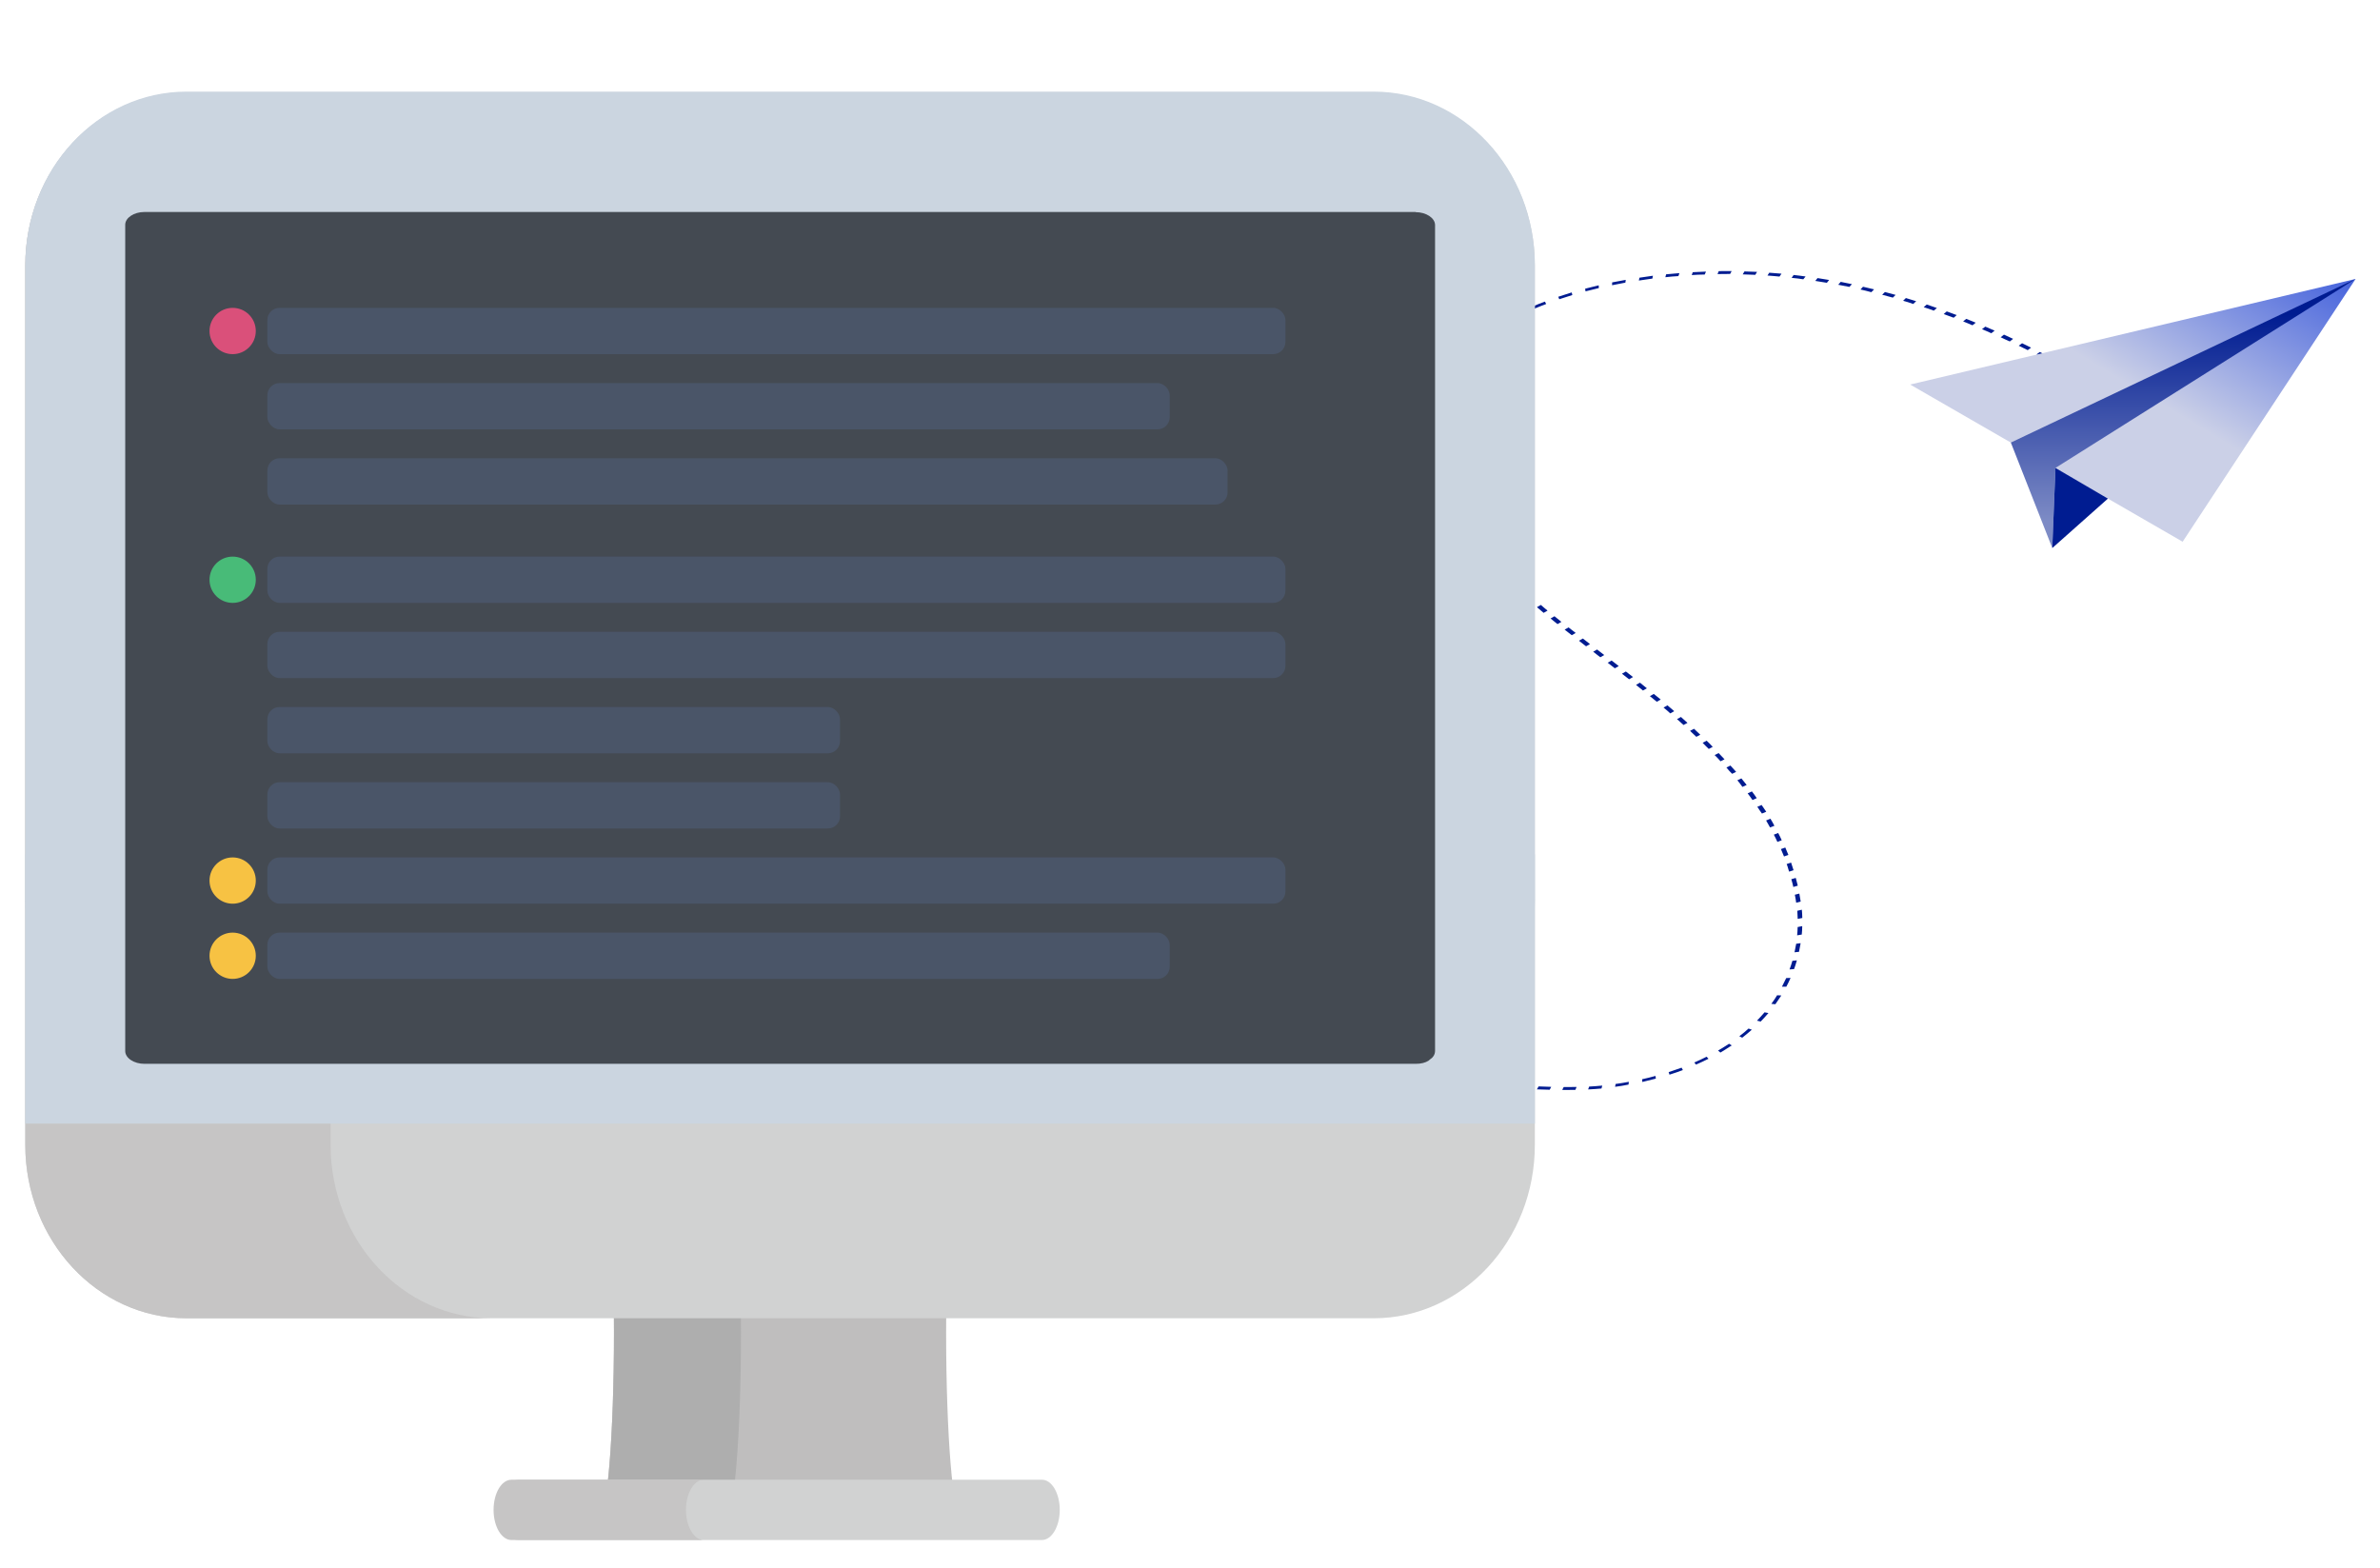 <svg width="390" height="257" viewBox="0 0 390 257" fill="none" xmlns="http://www.w3.org/2000/svg">
<g filter="url(#filter0_d)">
<path d="M185.068 183.452L185.518 182.986C186.083 183.126 186.683 183.255 187.314 183.351L186.943 183.814C186.313 183.718 185.676 183.601 185.068 183.452ZM188.965 184.014L189.25 183.532C189.903 183.575 190.586 183.586 191.268 183.596L191.026 184.087C190.344 184.076 189.618 184.057 188.965 184.014ZM193.229 183.977L193.398 183.509C194.104 183.466 194.803 183.402 195.531 183.306L195.441 183.771C194.669 183.858 193.934 183.934 193.229 183.977ZM197.662 183.471L197.716 183.018C198.438 182.901 199.153 182.763 199.904 182.614L199.893 183.077C199.135 183.205 198.384 183.355 197.662 183.471ZM202.09 182.578L202.065 182.127C202.774 181.968 203.511 181.777 204.243 181.565L204.304 182.005C203.573 182.217 202.828 182.387 202.09 182.578ZM194.196 145.792C194.062 145.376 193.929 144.959 193.831 144.532L194.562 144.32C194.66 144.748 194.793 145.164 194.927 145.58L194.196 145.792ZM194.633 147.029L195.351 146.775C195.521 147.18 195.654 147.596 195.86 147.989L195.142 148.242C194.936 147.849 194.766 147.445 194.633 147.029ZM193.569 143.216C193.507 142.776 193.519 142.314 193.566 141.839L194.288 141.722C194.234 142.176 194.216 142.618 194.27 143.036L193.569 143.216ZM195.688 149.444L196.399 149.17C196.605 149.563 196.811 149.956 197.047 150.317L196.343 150.612C196.1 150.23 195.894 149.837 195.688 149.444ZM206.534 181.358L206.436 180.93C206.835 180.802 207.197 180.686 207.595 180.558C207.921 180.453 208.247 180.348 208.61 180.232L208.743 180.648C208.417 180.753 208.055 180.869 207.729 180.974C207.337 181.123 206.939 181.251 206.534 181.358ZM197.033 151.767L197.738 151.472C197.98 151.853 198.252 152.202 198.53 152.572L197.833 152.888C197.554 152.518 197.312 152.137 197.033 151.767ZM193.896 140.379C194.059 139.89 194.301 139.4 194.55 138.93L195.239 138.961C194.984 139.41 194.778 139.889 194.609 140.357L193.896 140.379ZM198.691 153.943L199.346 153.618C199.654 153.956 199.932 154.325 200.277 154.651L199.622 154.976C199.314 154.639 198.999 154.281 198.691 153.943ZM200.625 155.985L201.273 155.639C201.618 155.965 201.962 156.29 202.342 156.604L201.701 156.971C201.32 156.657 200.969 156.311 200.625 155.985ZM195.556 137.459C195.957 136.963 196.37 136.509 196.863 136.052L197.434 136.213C196.971 136.637 196.557 137.092 196.187 137.555L195.556 137.459ZM202.8 157.904L203.441 157.537C203.815 157.83 204.195 158.144 204.606 158.426L204.007 158.802C203.597 158.52 203.18 158.218 202.8 157.904ZM210.734 179.504C211.451 179.251 212.163 178.977 212.831 178.693L213.037 179.086C212.326 179.36 211.615 179.635 210.903 179.909L210.734 179.504ZM205.208 159.679L205.806 159.303C206.216 159.584 206.662 159.854 207.073 160.136L206.481 160.532C206.071 160.251 205.661 159.969 205.208 159.679ZM198.477 134.731C199.062 134.313 199.697 133.926 200.374 133.548L200.719 133.873C200.107 134.207 199.508 134.583 198.952 134.968L198.477 134.731ZM207.856 161.33L208.448 160.934C208.887 161.183 209.334 161.453 209.816 161.711L209.231 162.128C208.778 161.838 208.295 161.579 207.856 161.33ZM214.908 177.82C215.606 177.504 216.303 177.188 216.929 176.896L217.237 177.233C216.582 177.558 215.884 177.874 215.18 178.169L214.908 177.82ZM210.658 162.841L211.207 162.435C211.683 162.672 212.159 162.91 212.635 163.147L212.086 163.553C211.617 163.337 211.141 163.099 210.658 162.841ZM202.461 132.579C202.853 132.431 203.245 132.282 203.643 132.154C204.005 132.038 204.331 131.933 204.7 131.837L204.762 132.277C204.429 132.361 204.103 132.465 203.777 132.57C203.415 132.686 203.023 132.835 202.667 132.972L202.461 132.579ZM213.629 164.251L214.171 163.825C214.683 164.051 215.159 164.288 215.664 164.493L215.122 164.92C214.616 164.715 214.104 164.489 213.629 164.251ZM218.887 175.9C219.295 175.677 219.666 175.466 220.038 175.254C220.272 175.111 220.505 174.967 220.775 174.811L221.185 175.093C220.952 175.237 220.682 175.392 220.448 175.536C220.077 175.747 219.669 175.97 219.261 176.193L218.887 175.9ZM216.694 165.586L217.237 165.159C217.742 165.364 218.254 165.59 218.796 165.783L218.289 166.198C217.712 166.016 217.2 165.791 216.694 165.586ZM206.9 131.843L206.954 131.389C207.676 131.272 208.447 131.185 209.195 131.152L209.026 131.619C208.32 131.662 207.585 131.738 206.9 131.843ZM219.812 166.834L220.312 166.398C220.853 166.592 221.359 166.797 221.9 166.99L221.401 167.426C220.902 167.242 220.361 167.048 219.812 166.834ZM222.535 173.696C223.127 173.299 223.682 172.914 224.231 172.508L224.707 172.746C224.158 173.151 223.573 173.569 222.981 173.965L222.535 173.696ZM211.097 131.597L211.345 131.127C212.028 131.138 212.724 131.19 213.39 131.274L213.063 131.746C212.396 131.662 211.743 131.619 211.097 131.597ZM223.069 168.015L223.568 167.579C224.11 167.773 224.651 167.966 225.193 168.159L224.693 168.595C224.152 168.402 223.574 168.22 223.069 168.015ZM225.865 171.249C226.371 170.834 226.871 170.398 227.37 169.962L227.912 170.156C227.412 170.592 226.913 171.027 226.377 171.475L225.865 171.249ZM226.318 169.175L226.818 168.74C227.359 168.933 227.901 169.126 228.472 169.287L227.972 169.723C227.438 169.551 226.86 169.369 226.318 169.175ZM214.976 131.981L215.383 131.506C215.977 131.614 216.621 131.752 217.228 131.901L216.778 132.367C216.171 132.218 215.57 132.089 214.976 131.981ZM228.746 168.648C229.203 168.203 229.616 167.749 229.994 167.307L230.594 167.435C230.188 167.91 229.774 168.364 229.317 168.809L228.746 168.648ZM229.633 170.292L230.133 169.856C230.674 170.049 231.246 170.21 231.787 170.404L231.288 170.839C230.746 170.646 230.175 170.485 229.633 170.292ZM218.485 132.829L218.941 132.384C219.291 132.478 219.648 132.593 219.968 132.72C220.19 132.787 220.375 132.865 220.596 132.932L220.096 133.367C219.875 133.301 219.69 133.222 219.469 133.156C219.191 133.038 218.842 132.944 218.485 132.829ZM231.142 165.905C231.477 165.453 231.841 164.969 232.132 164.508L232.792 164.572C232.464 165.044 232.143 165.538 231.772 166.001L231.142 165.905ZM232.942 171.387L233.442 170.951L234.647 171.345C234.782 171.393 234.954 171.43 235.096 171.499L234.639 171.944C234.468 171.907 234.326 171.838 234.19 171.79L232.942 171.387ZM221.698 134.001L222.241 133.574C222.753 133.8 223.265 134.026 223.741 134.263L223.192 134.669C222.716 134.432 222.204 134.206 221.698 134.001ZM232.957 163.096C233.206 162.626 233.455 162.156 233.661 161.676L234.373 161.654C234.167 162.134 233.925 162.624 233.64 163.106L232.957 163.096ZM236.353 172.427L236.809 171.982C237.374 172.122 237.981 172.271 238.582 172.4L238.168 172.854C237.525 172.716 236.924 172.588 236.353 172.427ZM224.589 135.414L225.181 135.017C225.628 135.287 226.074 135.557 226.52 135.827L225.922 136.203C225.475 135.933 225.065 135.651 224.589 135.414ZM234.212 160.283C234.382 159.815 234.508 159.338 234.642 158.882L235.377 158.807C235.25 159.284 235.123 159.761 234.954 160.228L234.212 160.283ZM227.122 137.08L227.764 136.713C228.144 137.027 228.525 137.341 228.905 137.655L228.257 138.001C227.877 137.687 227.496 137.373 227.122 137.08ZM234.913 157.487C234.967 157.033 235.021 156.58 235.075 156.126L235.79 155.989C235.743 156.463 235.695 156.937 235.641 157.391L234.913 157.487ZM240.007 173.228L240.413 172.753C241.007 172.861 241.644 172.977 242.275 173.073L241.904 173.537C241.274 173.441 240.607 173.356 240.007 173.228ZM229.218 139.001L229.872 138.676C230.181 139.013 230.495 139.371 230.81 139.729L230.112 140.045C229.834 139.675 229.519 139.317 229.218 139.001ZM235.116 154.759C235.098 154.329 235.073 153.878 235.048 153.427L235.786 153.236C235.847 153.675 235.872 154.126 235.86 154.589L235.116 154.759ZM230.934 141.112L231.639 140.817C231.875 141.178 232.123 141.58 232.366 141.961L231.661 142.256C231.412 141.854 231.17 141.473 230.934 141.112ZM234.835 152.141C234.774 151.701 234.676 151.273 234.615 150.834L235.346 150.622C235.444 151.05 235.505 151.489 235.566 151.929L234.835 152.141ZM232.266 143.393L232.977 143.119C233.183 143.512 233.353 143.917 233.523 144.321L232.805 144.575C232.635 144.17 232.466 143.766 232.266 143.393ZM234.366 149.56C234.268 149.132 234.171 148.704 234.074 148.276L234.805 148.064C234.902 148.492 235 148.92 235.097 149.348L234.366 149.56ZM233.315 145.788L234.039 145.556C234.173 145.972 234.343 146.376 234.44 146.804L233.716 147.037C233.582 146.621 233.448 146.205 233.315 145.788ZM243.831 173.813L244.195 173.329C244.818 173.404 245.485 173.489 246.145 173.553L245.817 174.025C245.121 173.973 244.461 173.909 243.831 173.813ZM247.803 174.237L248.131 173.764C248.79 173.828 249.48 173.859 250.133 173.902L249.848 174.384C249.152 174.332 248.456 174.28 247.803 174.237ZM251.843 174.5L252.128 174.019C252.818 174.05 253.5 174.06 254.19 174.091L253.941 174.561C253.215 174.542 252.533 174.532 251.843 174.5ZM255.989 174.593L256.238 174.123C256.841 174.135 257.474 174.116 258.071 174.108L258.351 174.11L258.145 174.589L257.865 174.587C257.232 174.607 256.629 174.594 255.989 174.593ZM260.239 174.513L260.409 174.046C261.114 174.003 261.82 173.96 262.555 173.885L262.428 174.362C261.729 174.425 260.987 174.48 260.239 174.513ZM264.656 174.082L264.746 173.617C265.475 173.521 266.196 173.404 266.911 173.266L266.857 173.72C266.149 173.879 265.384 173.986 264.656 174.082ZM235.742 73.943L235.662 73.693L236.387 73.461L236.46 73.689C236.567 74.022 236.674 74.355 236.781 74.688L236.056 74.921C235.956 74.609 235.849 74.276 235.742 73.943ZM235.298 72.433C235.2 72.005 235.096 71.557 235.005 71.15L235.737 70.938C235.827 71.345 235.931 71.793 236.029 72.221L235.298 72.433ZM236.543 76.188L237.261 75.934C237.431 76.339 237.601 76.744 237.77 77.148L237.053 77.402C236.883 76.997 236.713 76.593 236.543 76.188ZM234.749 69.855C234.688 69.415 234.627 68.976 234.566 68.536L235.304 68.345C235.358 68.764 235.419 69.203 235.481 69.643L234.749 69.855ZM237.635 78.592L238.346 78.318C238.552 78.711 238.758 79.104 238.957 79.476L238.246 79.75C238.047 79.378 237.841 78.985 237.635 78.592ZM234.455 67.195C234.43 66.743 234.441 66.281 234.416 65.83L235.167 65.68C235.15 66.122 235.174 66.573 235.199 67.024L234.455 67.195ZM238.943 80.926L239.648 80.631C239.89 81.013 240.132 81.394 240.368 81.754L239.664 82.049C239.428 81.689 239.186 81.308 238.943 80.926ZM269.118 173.293L269.093 172.842C269.837 172.671 270.546 172.513 271.277 172.301L271.338 172.741C270.6 172.932 269.862 173.123 269.118 173.293ZM240.39 83.193L241.095 82.898C241.337 83.279 241.609 83.628 241.888 83.998L241.19 84.314C240.905 83.923 240.662 83.542 240.39 83.193ZM234.493 64.451C234.541 63.977 234.588 63.502 234.642 63.049L235.364 62.932C235.31 63.385 235.256 63.839 235.208 64.313L234.493 64.451ZM242.012 85.381L242.71 85.065C242.988 85.435 243.26 85.784 243.532 86.133L242.834 86.448C242.562 86.1 242.291 85.751 242.012 85.381ZM234.913 61.653C235.04 61.176 235.16 60.679 235.293 60.223L235.999 60.18C235.866 60.636 235.732 61.092 235.612 61.59L234.913 61.653ZM243.736 87.513L244.39 87.188C244.705 87.546 244.977 87.895 245.285 88.233L244.63 88.558C244.322 88.22 244.014 87.883 243.736 87.513ZM245.568 89.611L246.223 89.286C246.531 89.623 246.882 89.969 247.19 90.307L246.541 90.653C246.22 90.274 245.912 89.936 245.568 89.611ZM235.868 58.776C236.067 58.276 236.316 57.806 236.564 57.336L237.247 57.346C236.992 57.795 236.786 58.275 236.58 58.754L235.868 58.776ZM247.568 91.609L248.216 91.263C248.56 91.588 248.904 91.914 249.249 92.239L248.601 92.585C248.263 92.281 247.912 91.934 247.568 91.609ZM273.568 172.094L273.434 171.677L273.507 171.654C274.195 171.433 274.876 171.191 275.558 170.95L275.764 171.342C275.089 171.605 274.365 171.838 273.676 172.059L273.568 172.094ZM237.455 55.879C237.776 55.386 238.183 54.911 238.554 54.447L239.191 54.564C238.813 55.007 238.443 55.47 238.115 55.943L237.455 55.879ZM249.64 93.583L250.288 93.237C250.633 93.563 251.013 93.877 251.357 94.202L250.716 94.569C250.365 94.222 250.021 93.897 249.64 93.583ZM251.851 95.49L252.492 95.123C252.873 95.437 253.217 95.763 253.591 96.056L252.949 96.423C252.569 96.109 252.188 95.795 251.851 95.49ZM254.084 97.344L254.726 96.977C255.106 97.291 255.48 97.584 255.861 97.898L255.219 98.265C254.845 97.972 254.465 97.658 254.084 97.344ZM239.91 53.071C240.403 52.614 240.902 52.178 241.445 51.752L241.957 51.978C241.451 52.393 240.944 52.808 240.452 53.264L239.91 53.071ZM277.642 170.097C278.31 169.813 279.001 169.477 279.656 169.152L279.964 169.489C279.309 169.814 278.618 170.151 277.914 170.446L277.642 170.097ZM256.39 99.174L257.032 98.808C257.412 99.121 257.822 99.403 258.203 99.717L257.561 100.084C257.145 99.781 256.771 99.488 256.39 99.174ZM258.732 100.993L259.374 100.626L260.545 101.536L259.903 101.903L258.732 100.993ZM243.157 50.49C243.749 50.094 244.341 49.697 244.976 49.31L245.386 49.591C244.788 49.967 244.189 50.343 243.597 50.739L243.157 50.49ZM281.528 168.138C281.696 168.038 281.9 167.926 282.068 167.827C282.505 167.571 282.9 167.307 283.331 167.031L283.777 167.301C283.346 167.577 282.915 167.853 282.484 168.129C282.28 168.24 282.119 168.361 281.915 168.472L281.528 168.138ZM261.068 102.791L261.709 102.425L262.88 103.334L262.239 103.701L261.068 102.791ZM263.446 104.598L264.088 104.232C264.462 104.525 264.878 104.827 265.259 105.141L264.617 105.508C264.237 105.194 263.82 104.892 263.446 104.598ZM246.944 48.219C247.592 47.873 248.283 47.536 248.974 47.2L249.282 47.537C248.627 47.862 247.936 48.199 247.324 48.533L246.944 48.219ZM265.782 106.397L266.423 106.03C266.804 106.344 267.214 106.625 267.594 106.939L266.953 107.306C266.572 106.992 266.162 106.71 265.782 106.397ZM285.014 165.802C285.563 165.396 286.062 164.96 286.526 164.536L287.067 164.729C286.568 165.165 286.032 165.613 285.49 166.039L285.014 165.802ZM268.088 108.227L268.729 107.86C269.11 108.174 269.484 108.468 269.864 108.781L269.223 109.148C268.842 108.834 268.461 108.52 268.088 108.227ZM270.357 110.069L270.999 109.703C271.379 110.017 271.76 110.33 272.134 110.624L271.492 110.99C271.118 110.697 270.738 110.383 270.357 110.069ZM287.909 163.243C288.329 162.809 288.743 162.355 289.149 161.88L289.786 161.997C289.379 162.472 288.966 162.926 288.516 163.392L287.909 163.243ZM251.031 46.264C251.736 45.969 252.44 45.674 253.158 45.42L253.364 45.813C252.653 46.088 251.942 46.362 251.273 46.645L251.031 46.264ZM272.598 111.944L273.239 111.577C273.62 111.891 273.964 112.217 274.344 112.531L273.703 112.897C273.352 112.551 272.978 112.258 272.598 111.944ZM274.802 113.83L275.45 113.484C275.794 113.81 276.175 114.124 276.519 114.449L275.871 114.795C275.526 114.47 275.146 114.156 274.802 113.83ZM290.262 160.49C290.596 160.039 290.924 159.566 291.209 159.084L291.898 159.116C291.577 159.609 291.249 160.081 290.921 160.554L290.262 160.49ZM276.94 115.76L277.588 115.414C277.932 115.74 278.276 116.066 278.621 116.391L277.973 116.737C277.628 116.412 277.284 116.086 276.94 115.76ZM255.341 44.628C255.703 44.511 256.029 44.407 256.391 44.29C256.79 44.163 257.152 44.046 257.551 43.918L257.648 44.346C257.286 44.462 256.924 44.579 256.525 44.707C256.199 44.811 255.837 44.928 255.511 45.032L255.341 44.628ZM279.005 117.714L279.654 117.368C279.998 117.694 280.342 118.019 280.657 118.377L280.009 118.723C279.658 118.377 279.313 118.051 279.005 117.714ZM291.998 157.683C292.246 157.213 292.459 156.755 292.701 156.264L293.413 156.242C293.207 156.721 292.965 157.212 292.717 157.682L291.998 157.683ZM280.969 119.723L281.624 119.398C281.932 119.735 282.283 120.082 282.591 120.419L281.936 120.744C281.622 120.386 281.313 120.049 280.969 119.723ZM293.246 154.85C293.415 154.382 293.585 153.914 293.711 153.438L294.446 153.362C294.32 153.839 294.157 154.328 293.987 154.795L293.246 154.85ZM282.903 121.765L283.558 121.44C283.866 121.777 284.181 122.135 284.489 122.472L283.834 122.797C283.483 122.451 283.175 122.114 282.903 121.765ZM284.693 123.853L285.354 123.549C285.633 123.918 285.941 124.256 286.219 124.625L285.522 124.941C285.279 124.56 284.964 124.202 284.693 123.853ZM294.062 152.04C294.152 151.575 294.243 151.109 294.333 150.644L295.061 150.548C294.971 151.013 294.887 151.499 294.797 151.964L294.062 152.04ZM259.812 43.743L259.751 43.304C260.489 43.113 261.227 42.922 261.971 42.752L261.996 43.203C261.252 43.373 260.55 43.552 259.812 43.743ZM286.38 125.997L287.078 125.681C287.356 126.051 287.628 126.4 287.87 126.781L287.173 127.097C286.93 126.715 286.658 126.367 286.38 125.997ZM294.489 149.263C294.543 148.809 294.554 148.347 294.572 147.905L295.324 147.755C295.312 148.218 295.301 148.681 295.247 149.134L294.489 149.263ZM287.965 128.197L288.67 127.902C288.912 128.283 289.191 128.653 289.426 129.013L288.722 129.308C288.443 128.938 288.201 128.557 287.965 128.197ZM289.406 130.443L290.11 130.148C290.352 130.529 290.558 130.922 290.765 131.315L290.053 131.589C289.854 131.217 289.612 130.836 289.406 130.443ZM294.583 146.57C294.565 146.14 294.54 145.689 294.515 145.237L295.26 145.067C295.285 145.518 295.346 145.958 295.335 146.42L294.583 146.57ZM290.672 132.768L291.383 132.494C291.589 132.887 291.795 133.279 291.965 133.684L291.254 133.958C291.084 133.554 290.878 133.161 290.672 132.768ZM294.332 143.919C294.271 143.48 294.209 143.04 294.112 142.612L294.85 142.421C294.911 142.861 295.008 143.289 295.07 143.728L294.332 143.919ZM291.829 135.128L292.547 134.874C292.717 135.279 292.886 135.684 293.056 136.088L292.338 136.341C292.169 135.937 291.999 135.532 291.829 135.128ZM293.863 141.338C293.765 140.91 293.668 140.483 293.534 140.066L294.265 139.855C294.363 140.282 294.496 140.699 294.594 141.126L293.863 141.338ZM292.775 137.578L293.5 137.346C293.6 137.658 293.694 137.949 293.794 138.261L293.901 138.594L293.176 138.827L293.069 138.494C293.005 138.17 292.869 137.87 292.775 137.578ZM264.164 42.736L264.175 42.273C264.926 42.124 265.641 41.986 266.399 41.858L266.345 42.311C265.63 42.449 264.915 42.587 264.164 42.736ZM268.553 41.97L268.644 41.505C269.365 41.388 270.13 41.28 270.858 41.184L270.768 41.649C270.003 41.757 269.282 41.874 268.553 41.97ZM272.894 41.425L273.02 40.949C273.755 40.873 274.454 40.81 275.196 40.755L275.033 41.243C274.328 41.286 273.622 41.329 272.894 41.425ZM277.215 41.071L277.385 40.603C278.09 40.56 278.839 40.527 279.551 40.505L279.345 40.984C278.626 40.985 277.921 41.028 277.215 41.071ZM281.439 40.908L281.645 40.429C282.357 40.407 283.04 40.418 283.758 40.416L283.51 40.886C282.834 40.897 282.115 40.898 281.439 40.908ZM285.571 40.959L285.856 40.477C286.545 40.509 287.228 40.519 287.917 40.55L287.632 41.032C286.943 41.001 286.254 40.969 285.571 40.959ZM289.628 41.149L289.919 40.688C290.572 40.731 291.268 40.783 291.928 40.846L291.6 41.319C290.977 41.243 290.288 41.212 289.628 41.149ZM293.586 41.53L293.914 41.058C294.574 41.121 295.204 41.218 295.871 41.302L295.5 41.765C294.906 41.658 294.246 41.594 293.586 41.53ZM297.463 42.03L297.834 41.567C298.464 41.663 299.101 41.78 299.731 41.876L299.36 42.339C298.724 42.222 298.093 42.126 297.463 42.03ZM301.222 42.66L301.629 42.185C302.265 42.302 302.866 42.43 303.467 42.559L303.053 43.013C302.459 42.905 301.822 42.788 301.222 42.66ZM304.869 43.44L305.282 42.986C305.883 43.114 306.49 43.264 307.098 43.413L306.648 43.879C306.077 43.718 305.469 43.569 304.869 43.44ZM308.42 44.297L308.877 43.852C309.448 44.013 310.055 44.162 310.627 44.323L310.17 44.768C309.563 44.619 308.992 44.458 308.42 44.297ZM311.854 45.283L312.31 44.838C312.882 44.999 313.459 45.181 313.994 45.354L313.502 45.81C312.996 45.605 312.425 45.444 311.854 45.283ZM315.228 46.335L315.728 45.899C316.269 46.092 316.847 46.274 317.389 46.467L316.889 46.903C316.341 46.689 315.763 46.507 315.228 46.335ZM318.507 47.462L319.007 47.027C319.548 47.22 320.09 47.413 320.638 47.628L320.139 48.063C319.591 47.849 319.049 47.656 318.507 47.462ZM321.691 48.667L322.197 48.252C322.739 48.445 323.251 48.671 323.756 48.876L323.214 49.303C322.745 49.086 322.197 48.872 321.691 48.667ZM324.78 49.948L325.322 49.521C325.834 49.747 326.34 49.952 326.852 50.178L326.309 50.605C325.797 50.379 325.321 50.141 324.78 49.948ZM327.839 51.261L328.381 50.834C328.893 51.06 329.369 51.298 329.881 51.524L329.339 51.95C328.827 51.724 328.315 51.499 327.839 51.261ZM330.802 52.651L331.351 52.245C331.827 52.483 332.339 52.708 332.822 52.967L332.273 53.373C331.754 53.126 331.278 52.888 330.802 52.651ZM333.7 54.085L334.249 53.679C334.725 53.916 335.208 54.175 335.683 54.412L335.134 54.818C334.652 54.56 334.176 54.322 333.7 54.085ZM336.532 55.563L337.081 55.157C337.564 55.415 338.04 55.653 338.486 55.923L337.901 56.34C337.491 56.059 337.008 55.8 336.532 55.563Z" fill="#001C91"/>
<path d="M357.66 84.768L334.514 71.408L313.012 59.011L386 41.707L357.66 84.768Z" fill="url(#paint0_linear)"/>
<path d="M386 41.707L329.509 68.52L336.3 85.801L336.817 72.676L386 41.707Z" fill="url(#paint1_linear)"/>
<path d="M345.417 77.7L336.817 72.676L336.3 85.801L345.417 77.7Z" fill="#001C91"/>
<g clip-path="url(#clip0)">
<path d="M157.541 183.934H98.104C99.49 183.934 100.607 197.558 100.607 214.341C100.607 231.135 99.493 244.759 98.104 244.759H157.541C156.159 244.759 155.038 231.135 155.038 214.341C155.046 197.558 156.159 183.934 157.541 183.934Z" fill="#BFBEBE"/>
<path d="M118.919 183.934H98.108C99.493 183.934 100.611 197.558 100.611 214.341C100.611 231.135 99.497 244.759 98.108 244.759H118.919C120.304 244.759 121.422 231.135 121.422 214.341C121.422 197.558 120.304 183.934 118.919 183.934Z" fill="#AEAEAE"/>
<path d="M251.509 183.583C251.509 199.287 239.674 212.011 225.099 212.011H30.573C15.983 212.011 4.151 199.287 4.151 183.583V39.541C4.151 23.864 15.983 11.133 30.573 11.133H225.099C239.674 11.133 251.509 23.853 251.509 39.541V183.583Z" fill="#D1D2D2"/>
<path d="M54.174 183.583V39.541C54.174 23.864 66.005 11.133 80.592 11.133H30.558C15.967 11.133 4.136 23.853 4.136 39.541V183.583C4.136 199.287 15.967 212.011 30.558 212.011H80.592C66.005 212.011 54.174 199.283 54.174 183.579" fill="#C6C5C5"/>
<path d="M251.509 143.347C251.509 159.024 239.674 171.752 225.099 171.752H30.573C15.983 171.752 4.151 159.035 4.151 143.347V39.437C4.151 23.733 15.983 11.013 30.573 11.013H225.099C239.674 11.013 251.509 23.733 251.509 39.437V143.347Z" fill="#CBD5E0"/>
<path d="M4.14 136.009H251.513V180.118H4.14V136.009Z" fill="#CBD5E0"/>
<path d="M231.975 30.736H23.67C21.951 30.736 20.519 31.687 20.519 32.832V168.224C20.519 169.372 21.951 170.319 23.67 170.319H231.975C232.879 170.319 233.573 170.134 234.084 169.807C234.119 169.784 234.152 169.757 234.181 169.728L234.201 169.707C234.21 169.699 234.209 169.699 234.218 169.691C234.269 169.651 234.324 169.589 234.38 169.556C234.596 169.426 234.779 169.247 234.913 169.032C235.065 168.789 235.149 168.51 235.157 168.224V82.156V32.859C235.142 31.714 233.694 30.764 231.975 30.764" fill="#444A52"/>
<path d="M173.656 243.408C173.656 246.132 172.345 248.347 170.734 248.347H84.938C83.312 248.347 82.001 246.132 82.001 243.408C82.001 240.68 83.312 238.468 84.938 238.468H170.734C172.345 238.456 173.656 240.676 173.656 243.408Z" fill="#D1D2D2"/>
<path d="M112.407 243.408C112.407 240.68 113.719 238.468 115.329 238.468H83.801C82.187 238.468 80.879 240.68 80.879 243.408C80.879 246.132 82.191 248.347 83.801 248.347H115.329C113.719 248.347 112.407 246.132 112.407 243.408Z" fill="#C6C5C5"/>
<ellipse cx="38.124" cy="50.238" rx="3.792" ry="3.792" fill="#DA507A"/>
<ellipse cx="38.124" cy="90.998" rx="3.792" ry="3.792" fill="#48BB78"/>
<ellipse cx="38.124" cy="140.288" rx="3.792" ry="3.792" fill="#F7C243"/>
<ellipse cx="38.124" cy="152.611" rx="3.792" ry="3.792" fill="#F7C243"/>
<rect x="43.811" y="46.446" width="166.829" height="7.583" rx="2" fill="#4A5568"/>
<rect x="43.811" y="87.206" width="166.829" height="7.583" rx="2" fill="#4A5568"/>
<rect x="43.811" y="136.496" width="166.829" height="7.583" rx="2" fill="#4A5568"/>
<rect x="43.811" y="99.528" width="166.829" height="7.583" rx="2" fill="#4A5568"/>
<rect x="43.811" y="111.852" width="93.841" height="7.583" rx="2" fill="#4A5568"/>
<rect x="43.811" y="124.174" width="93.841" height="7.583" rx="2" fill="#4A5568"/>
<rect x="43.811" y="58.77" width="147.871" height="7.583" rx="2" fill="#4A5568"/>
<rect x="43.811" y="148.819" width="147.871" height="7.583" rx="2" fill="#4A5568"/>
<rect x="43.811" y="71.092" width="157.35" height="7.583" rx="2" fill="#4A5568"/>
</g>
</g>
<defs>
<filter id="filter0_d" x="0" y="0" width="390" height="256.347" filterUnits="userSpaceOnUse" color-interpolation-filters="sRGB">
<feFlood flood-opacity="0" result="BackgroundImageFix"/>
<feColorMatrix in="SourceAlpha" type="matrix" values="0 0 0 0 0 0 0 0 0 0 0 0 0 0 0 0 0 0 127 0"/>
<feOffset dy="4"/>
<feGaussianBlur stdDeviation="2"/>
<feColorMatrix type="matrix" values="0 0 0 0 0 0 0 0 0 0 0 0 0 0 0 0 0 0 0.25 0"/>
<feBlend mode="normal" in2="BackgroundImageFix" result="effect1_dropShadow"/>
<feBlend mode="normal" in="SourceGraphic" in2="effect1_dropShadow" result="shape"/>
</filter>
<linearGradient id="paint0_linear" x1="373.728" y1="7.151" x2="330.187" y2="79.528" gradientUnits="userSpaceOnUse">
<stop stop-color="#001C91"/>
<stop stop-color="#001C91"/>
<stop offset="0.302" stop-color="#4D69DD"/>
<stop offset="0.678" stop-color="#CBD0E7"/>
<stop offset="1" stop-color="#CBD0E7"/>
</linearGradient>
<linearGradient id="paint1_linear" x1="357.759" y1="47.497" x2="357.759" y2="81.392" gradientUnits="userSpaceOnUse">
<stop stop-color="#001C91"/>
<stop offset="1" stop-color="#7D8BC5"/>
</linearGradient>
<clipPath id="clip0">
<rect width="248.347" height="248.347" fill="white" transform="translate(4)"/>
</clipPath>
</defs>
</svg>
